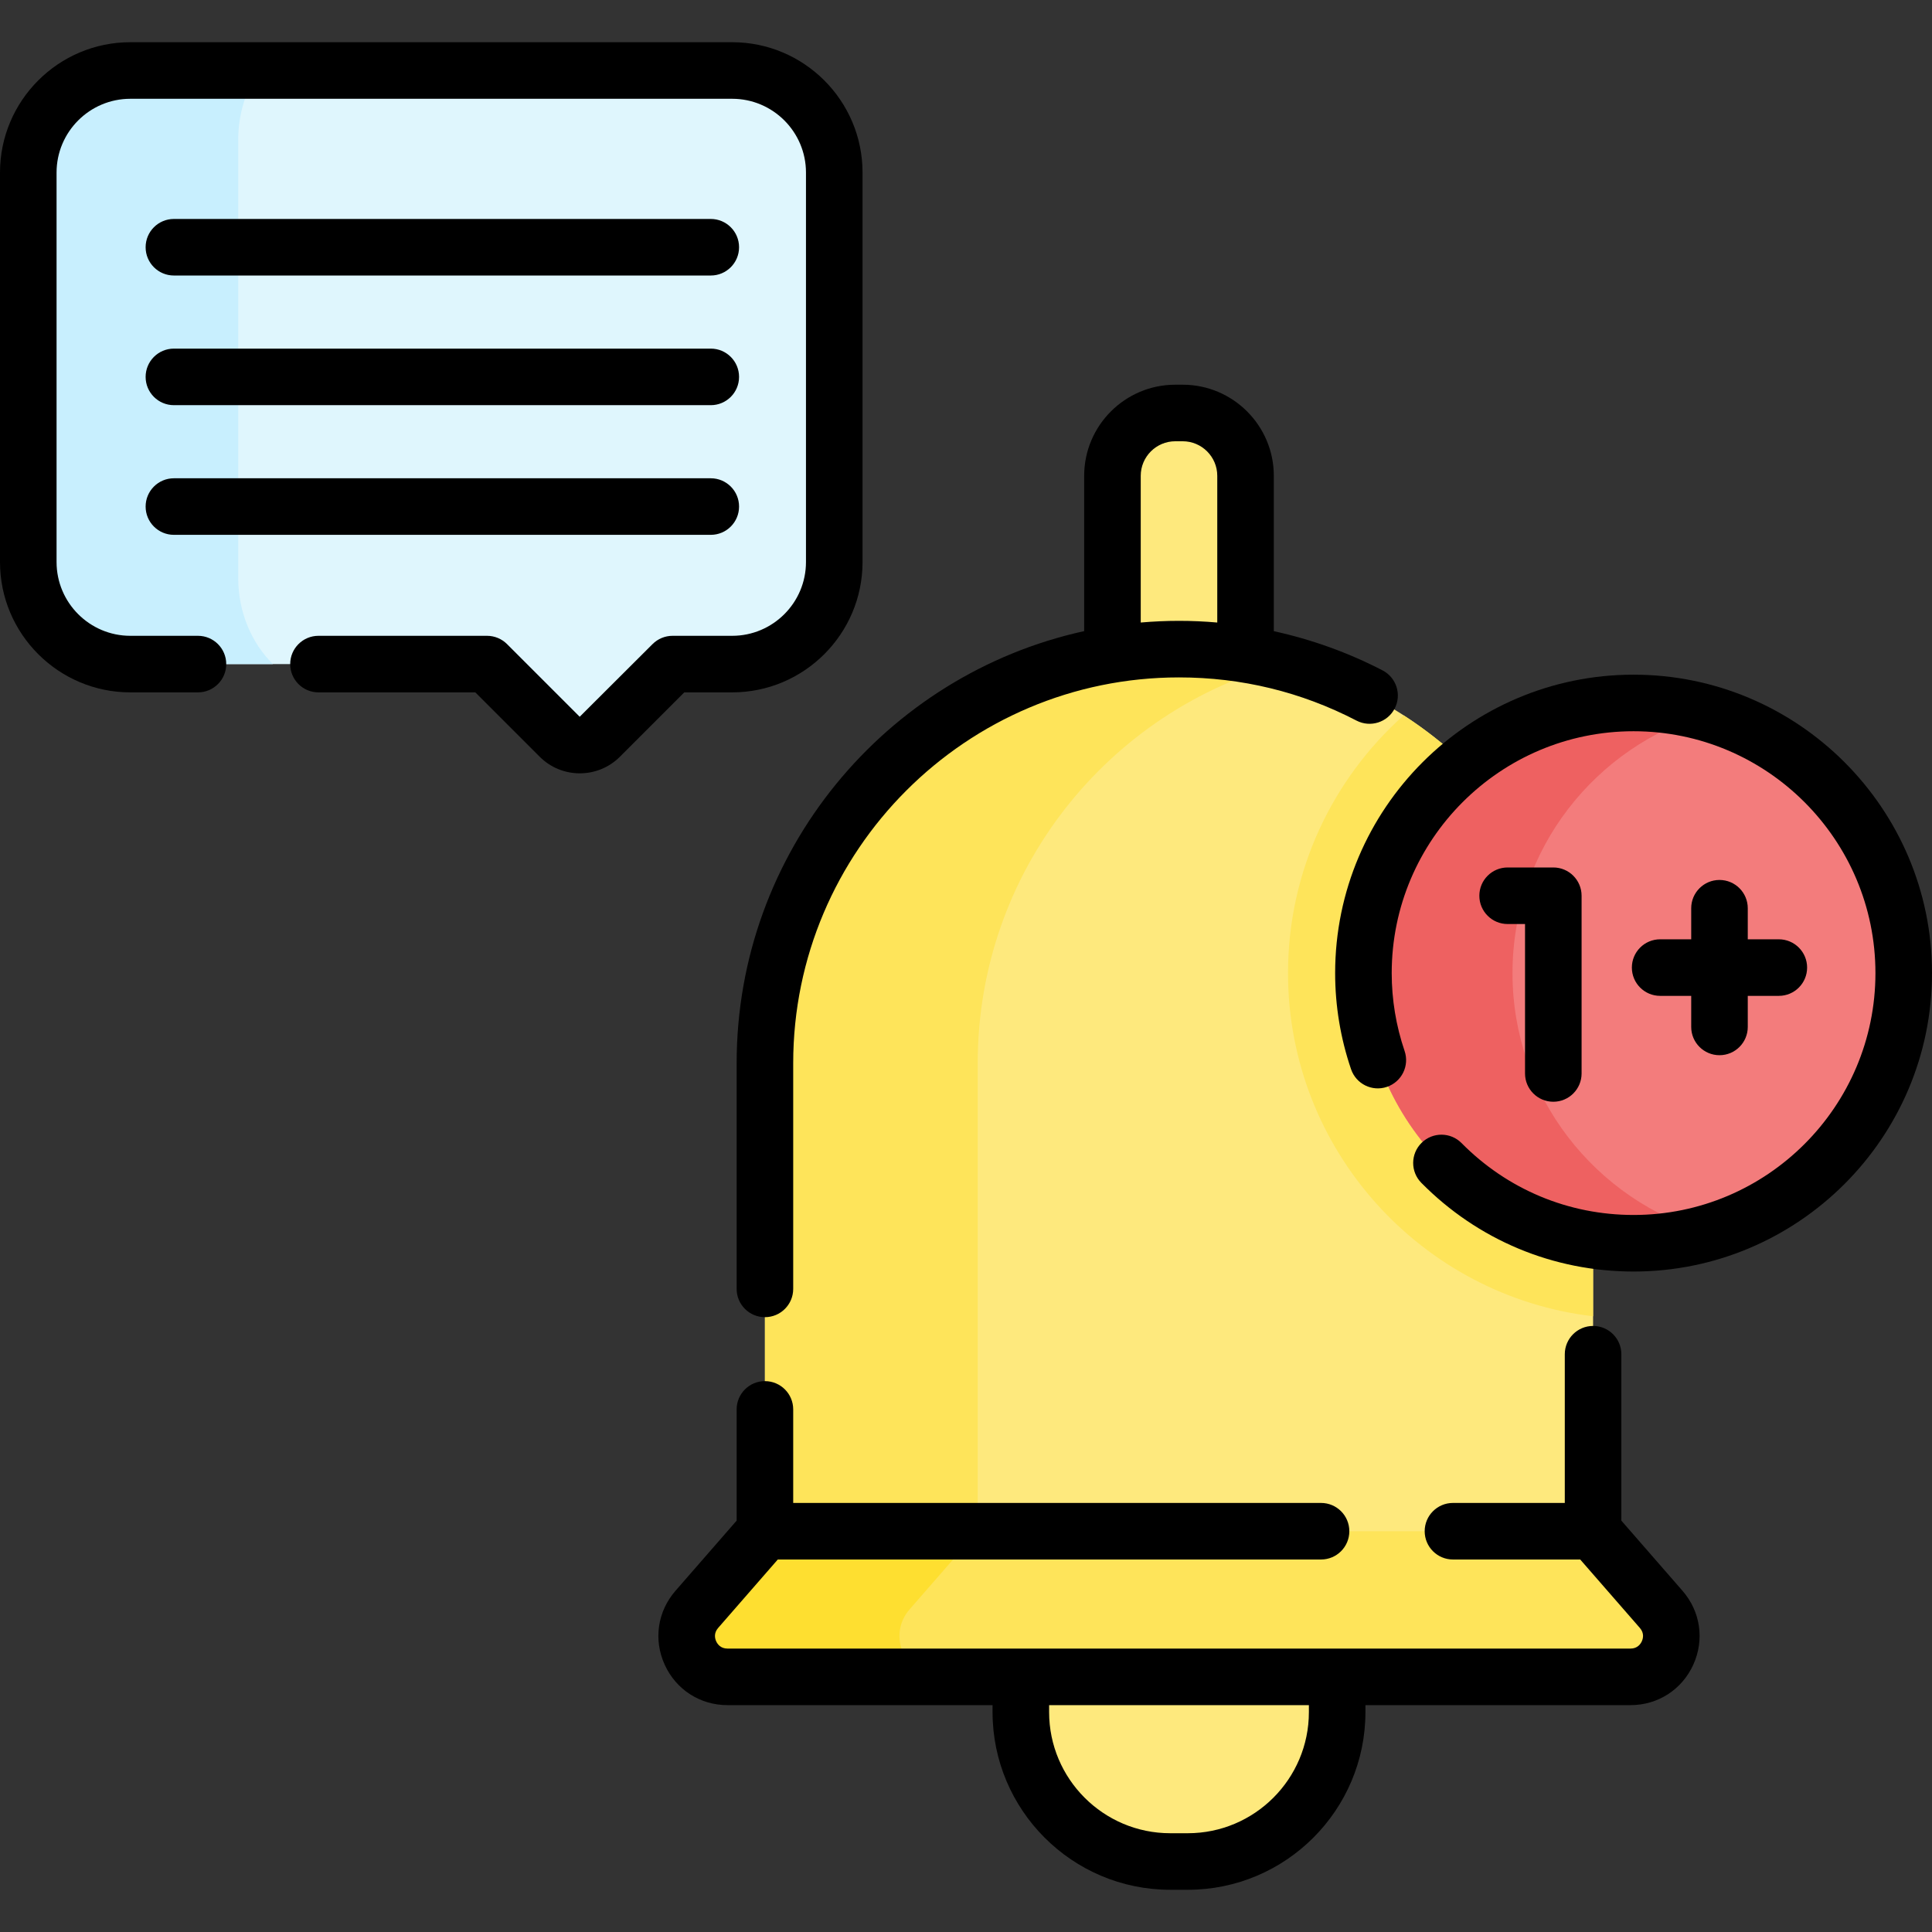 <svg id="Capa_1" enable-background="new 0 0 512.374 512.374" height="512" viewBox="0 0 512.374 512.374" width="512" xmlns="http://www.w3.org/2000/svg"><rect x="0" y="0" width="512.374" height="512.374" fill="#333333" stroke="none"/><g><g><path d="m330.323 192.151h-35.296v-65.959c0-9.205 7.462-16.668 16.668-16.668h1.96c9.205 0 16.668 7.462 16.668 16.668z" fill="#fee97d"/><path d="m271.861 420.732-1.132 23.979v9.351c0 21.879 17.737 39.616 39.616 39.616h4.658c21.88 0 39.616-17.737 39.616-39.616v-9.351-23.979z" fill="#fee97d"/><g><g id="XMLID_283_"><g><path d="m390.323 204.316c-19.87-19.87-47.33-32.16-77.65-32.16-60.65 0-109.81 49.16-109.81 109.81v124.12l10.53 16.573h202.314l6.786-16.573v-124.12c0-30.32-12.29-57.78-32.17-77.65z" fill="#fee97d"/></g></g><path d="m341.587 258.07c0 46.9 35.416 85.678 80.906 91.011v-67.116c0-30.32-12.29-57.78-32.17-77.65-5.477-5.477-11.532-10.374-18.063-14.6-18.809 16.796-30.673 41.215-30.673 68.355z" fill="#fee45a"/><circle cx="433.23" cy="258.07" fill="#f37c7c" r="71.644"/><path d="m401.12 258.07c0-32.708 21.962-60.289 51.912-68.872-6.281-1.8-12.942-2.772-19.802-2.772-39.568 0-71.644 32.076-71.644 71.644 0 39.567 32.076 71.644 71.644 71.644 6.86 0 13.536-.98 19.817-2.78-29.95-8.583-51.927-36.156-51.927-68.864z" fill="#ee6161"/><path d="m194.18 18.696h-159.611c-14.95 0-27.069 12.119-27.069 27.069v103.285c0 14.95 12.119 27.069 27.069 27.069h94.593l19.272 19.272c2.943 2.943 7.714 2.943 10.657 0l15.573-15.573 3.699-3.699h15.816c14.95 0 27.069-12.119 27.069-27.069v-103.285c.001-14.95-12.118-27.069-27.068-27.069z" fill="#dff6fd"/><g><path d="m63.176 153.262v-116.153c0-6.921 2.057-13.3 5.517-18.413h-34.124c-14.95 0-27.069 12.119-27.069 27.069v103.285c0 14.95 12.119 27.069 27.069 27.069h37.807c-5.638-5.578-9.2-13.747-9.2-22.857z" fill="#c8effe"/></g></g><path d="m259.292 406.086v-124.12c0-50.895 34.62-93.692 81.595-106.145-9.004-2.387-18.46-3.666-28.214-3.666-60.65 0-109.81 49.16-109.81 109.81v124.12l10.53 16.573h31.453z" fill="#fee45a"/><path d="m440.553 426.816c6.09 6.99 1.13 17.9-8.14 17.9h-239.47c-9.27 0-14.24-10.91-8.15-17.9l18.07-20.73h219.63z" fill="#fee45a"/><path d="m241.222 426.815 18.07-20.729h-56.429l-18.07 20.729c-6.09 6.99-1.12 17.9 8.15 17.9h56.426c-9.268-.002-14.236-10.91-8.147-17.9z" fill="#fedf30"/></g><g><path d="m429.988 403.277v-44.131c0-4.143-3.357-7.5-7.5-7.5s-7.5 3.357-7.5 7.5v39.44h-29.658c-4.143 0-7.5 3.357-7.5 7.5s3.357 7.5 7.5 7.5h33.747l15.823 18.153c1.215 1.394.846 2.814.517 3.536-.328.723-1.156 1.935-3.005 1.935h-239.473c-1.85 0-2.677-1.212-3.006-1.935-.328-.723-.698-2.142.518-3.536l15.823-18.153h144.075c4.143 0 7.5-3.357 7.5-7.5s-3.357-7.5-7.5-7.5h-139.988v-24.806c0-4.143-3.357-7.5-7.5-7.5s-7.5 3.357-7.5 7.5v29.496l-16.218 18.606c-4.775 5.478-5.872 12.989-2.863 19.604s9.393 10.724 16.659 10.724h70.29v1.851c0 25.98 21.136 47.117 47.116 47.117h4.659c25.979 0 47.116-21.137 47.116-47.117v-1.851h70.29c7.267 0 13.649-4.108 16.658-10.723s1.913-14.126-2.862-19.604zm-82.867 50.785c0 17.709-14.407 32.117-32.116 32.117h-4.659c-17.709 0-32.116-14.408-32.116-32.117v-1.851h68.892v1.851z"/><path d="m195.361 281.965v59.854c0 4.143 3.357 7.5 7.5 7.5s7.5-3.357 7.5-7.5v-59.854c0-56.416 45.898-102.314 102.314-102.314 16.602 0 32.442 3.855 47.082 11.459 3.677 1.906 8.203.478 10.113-3.199 1.909-3.676.477-8.204-3.199-10.113-9.091-4.721-18.82-8.212-28.849-10.408v-41.196c0-13.326-10.842-24.168-24.168-24.168h-1.96c-13.326 0-24.168 10.842-24.168 24.168v41.181c-52.641 11.542-92.165 58.533-92.165 114.59zm107.166-155.773c0-5.056 4.112-9.168 9.168-9.168h1.96c5.056 0 9.168 4.112 9.168 9.168v38.905c-3.372-.294-6.759-.447-10.148-.447-3.419 0-6.802.156-10.147.444v-38.902z"/><path d="m433.23 178.927c-43.64 0-79.144 35.504-79.144 79.144 0 8.682 1.419 17.257 4.218 25.486 1.334 3.922 5.593 6.021 9.516 4.686 3.921-1.334 6.02-5.594 4.686-9.516-2.269-6.671-3.419-13.621-3.419-20.656 0-35.369 28.774-64.144 64.144-64.144s64.144 28.774 64.144 64.144-28.774 64.144-64.144 64.144c-17.268 0-33.468-6.77-45.617-19.063-2.91-2.945-7.659-2.974-10.606-.062-2.945 2.911-2.974 7.66-.062 10.606 14.988 15.165 34.978 23.518 56.285 23.518 43.64 0 79.144-35.504 79.144-79.144s-35.505-79.143-79.145-79.143z"/><path d="m411.944 292.188c4.143 0 7.5-3.357 7.5-7.5v-47.132c0-4.143-3.357-7.5-7.5-7.5h-12.115c-4.143 0-7.5 3.357-7.5 7.5s3.357 7.5 7.5 7.5h4.615v39.632c0 4.142 3.358 7.5 7.5 7.5z"/><path d="m456.015 233.369c-4.143 0-7.5 3.357-7.5 7.5v8.238h-8.238c-4.143 0-7.5 3.357-7.5 7.5s3.357 7.5 7.5 7.5h8.238v8.238c0 4.143 3.357 7.5 7.5 7.5s7.5-3.357 7.5-7.5v-8.238h8.238c4.143 0 7.5-3.357 7.5-7.5s-3.357-7.5-7.5-7.5h-8.238v-8.238c0-4.142-3.358-7.5-7.5-7.5z"/><path d="m194.18 183.619c19.062 0 34.569-15.507 34.569-34.568v-103.286c0-19.062-15.508-34.569-34.569-34.569h-159.611c-19.061-.001-34.569 15.507-34.569 34.569v103.286c0 19.062 15.508 34.568 34.569 34.568h17.929c4.143 0 7.5-3.357 7.5-7.5s-3.357-7.5-7.5-7.5h-17.929c-10.791 0-19.569-8.778-19.569-19.568v-103.286c0-10.791 8.778-19.569 19.569-19.569h159.61c10.791 0 19.569 8.778 19.569 19.569v103.286c0 10.79-8.778 19.568-19.569 19.568h-15.815c-1.989 0-3.896.79-5.304 2.196l-19.322 19.272-19.272-19.272c-1.407-1.406-3.314-2.196-5.304-2.196h-44.702c-4.143 0-7.5 3.357-7.5 7.5s3.357 7.5 7.5 7.5h41.596l17.075 17.076c2.932 2.931 6.781 4.396 10.632 4.396 3.85 0 7.701-1.465 10.633-4.396l17.075-17.076z"/><path d="m188.502 58.068h-142.382c-4.143 0-7.5 3.357-7.5 7.5s3.357 7.5 7.5 7.5h142.382c4.143 0 7.5-3.357 7.5-7.5s-3.357-7.5-7.5-7.5z"/><path d="m46.12 107.454h142.382c4.143 0 7.5-3.357 7.5-7.5s-3.357-7.5-7.5-7.5h-142.382c-4.143 0-7.5 3.357-7.5 7.5s3.358 7.5 7.5 7.5z"/><path d="m46.12 141.841h142.382c4.143 0 7.5-3.357 7.5-7.5s-3.357-7.5-7.5-7.5h-142.382c-4.143 0-7.5 3.357-7.5 7.5s3.358 7.5 7.5 7.5z"/></g></g></svg>